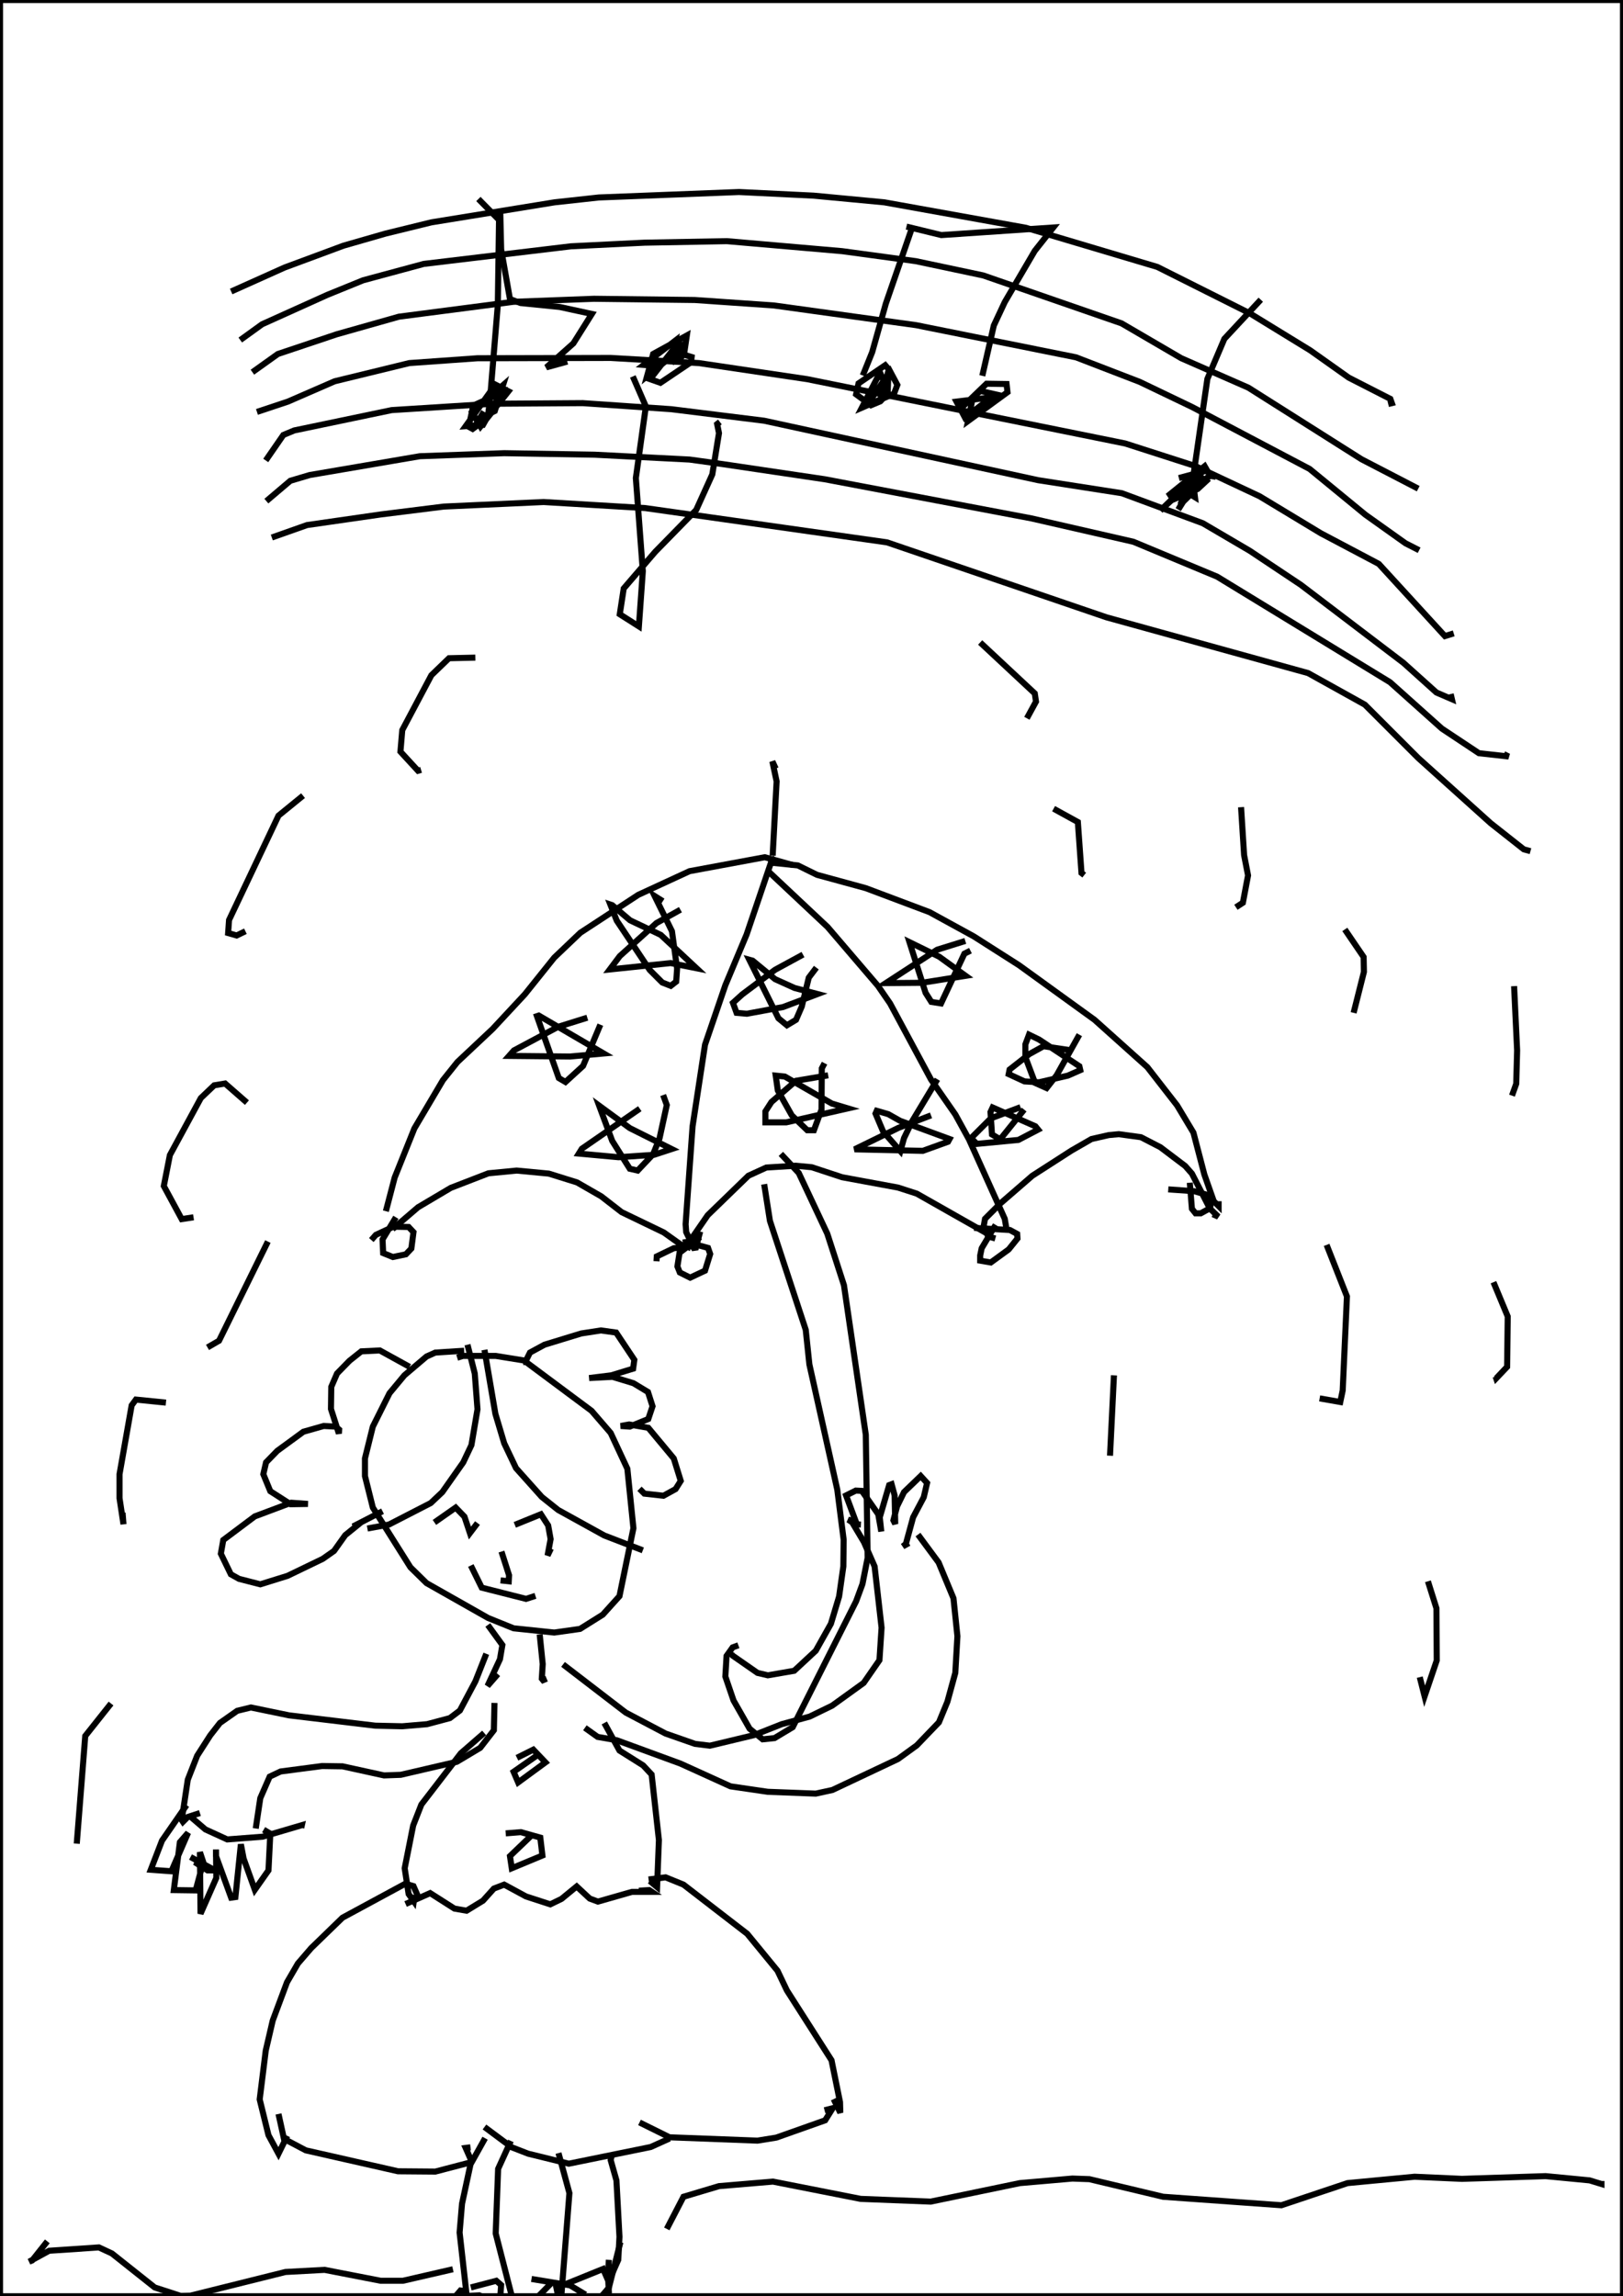 <?xml version="1.0" encoding="utf-8"?>
<!-- Generator: Adobe Illustrator 26.2.1, SVG Export Plug-In . SVG Version: 6.00 Build 0)  -->
<svg version="1.1" xmlns="http://www.w3.org/2000/svg" xmlns:xlink="http://www.w3.org/1999/xlink" x="0px" y="0px"
	 viewBox="0 0 535 757" style="enable-background:new 0 0 535 757;" xml:space="preserve">
<rect x="0" y="0" width="535" height="757" fill="#808080" stroke="none"/>
<style type="text/css">
	.st0{fill:#FFFFFF;stroke:#000000;stroke-width:2;}
	.st1{fill:none;stroke:#000000;stroke-width:2;}
	.st2{fill:#FFFFFF;}
</style>
<g id="레이어_1" xmlns:ev="http://www.w3.org/2001/xml-events">
	<rect class="st0" width="535" height="757"/>
</g>
<g id="_x31_36-우산">
	<g>
		<polyline class="st1" points="261.4,285.2 252.1,282.6 227.3,287.2 210.4,295 191.3,307.5 182.7,315.7 173,327.8 162.4,339.2 
			150.8,350.1 146,356.1 136.6,372 130.1,388.2 127.2,399.3 		"/>
		<polyline class="st1" points="253.2,284.3 263,285.3 269.3,288.4 285.4,292.8 306.4,300.7 321,308.7 335.9,318.2 360.8,336.2 
			378.2,351.8 388,364.4 393.4,373.4 397,387.2 400.1,396 401.7,397.6 401.7,396 		"/>
		<polyline class="st1" points="254.7,282.1 256,257.6 254.6,251 255.7,253.4 		"/>
		<polyline class="st1" points="129.4,405.2 137.8,398 148.6,391.6 161,386.8 170.3,385.9 180.9,386.9 190.2,389.8 198.2,394.4 
			204.9,399.6 218.8,406.3 224.7,410.5 226.3,411 225.9,408.5 		"/>
		<polyline class="st1" points="227.5,409 233.3,400.6 246.7,387.6 252.6,384.9 262.3,384.3 267.6,384.8 277.6,388.1 296,391.5 
			302.2,393.5 326.7,407.4 		"/>
		<polyline class="st1" points="328.1,408.3 325.7,407.6 324.3,404 324.7,401.8 329.8,396.7 340.3,387.6 353.2,379.3 359.8,375.5 
			365.5,374.2 368.8,373.9 376.1,374.9 382.5,378.2 390.7,384.4 392.9,386.9 398.8,398.4 401.6,401.1 399.8,400.3 		"/>
		<polyline class="st1" points="130.5,401.3 126.1,408.6 126.3,413.1 129.5,414.4 133.8,413.5 135.6,411.6 136.3,406.2 134.7,404.5 
			129.7,404.4 123.9,407.1 122.4,408.8 		"/>
		<polyline class="st1" points="230.8,407.8 224,413 223.3,417.5 224.1,419.5 227.5,421.2 232.4,418.9 234.1,413.4 233.4,411.4 
			230.5,410.6 222.1,411.5 216.5,414.2 216.4,415.8 		"/>
		<polyline class="st1" points="328.2,403.8 323.6,411.5 323.1,413.9 323.1,415.6 326.6,416.2 332.5,411.9 335.4,408.3 335.3,406.8 
			332.9,405.5 321.1,404.8 		"/>
		<polyline class="st1" points="392.2,389.9 392.9,398.5 394.1,400 395.8,400 398.9,398.3 399.4,395.2 398.3,394 393.6,392.7 
			385.1,392.1 		"/>
		<polyline class="st1" points="255.7,285 254.8,283.6 254.2,284.2 246.1,308.1 239.1,324.8 232.4,344.4 228.3,371.3 226,403.6 
			226.2,406.2 228.7,411.4 229.4,411.3 230.8,406 		"/>
		<polyline class="st1" points="253.1,287.1 272.8,305.6 289.4,325 293.4,330.8 306.9,355.9 314.9,367.4 319.4,375.6 331.2,401.8 
			331.7,404.7 		"/>
		<polyline class="st1" points="224.3,299.9 216.4,304.3 204.3,315.2 201,319.6 221.1,317.5 229.6,319.2 217.8,308.2 207.7,303.4 
			201.8,298.4 201.2,298.2 203.3,303.5 214.2,319.8 218.3,323.9 221.1,325 222.9,323.6 223.2,319.3 221.5,307 215.8,295.4 
			218.5,297.1 		"/>
		<polyline class="st1" points="193.6,335.5 184,338.5 169.4,346.3 167.8,348.1 187.9,348.3 199,347.3 177.6,334.8 177,335 
			184.2,355.4 186.4,356.7 192.2,351.4 197.9,337.8 		"/>
		<polyline class="st1" points="210.9,365.5 191.8,378.7 190.8,380.3 203.9,381.5 215.6,380.7 221.4,378.8 207.6,371.9 197.5,364.5 
			201.8,376.1 207.6,385.3 210.2,385.9 215.3,380.5 217.4,375.3 219.8,364.3 218.6,361 		"/>
		<polyline class="st1" points="264.7,314.7 255.5,319.7 244.7,327.8 241.6,330.6 242.8,333.9 246.2,334.2 258.1,332 269.5,327.7 
			261.9,325.7 255.5,322.8 248.1,316.7 247,316.4 256.6,335.7 259.4,338 262.4,336.2 264.3,331.8 266.6,322.3 269.1,319 		"/>
		<polyline class="st1" points="273,354.5 262.4,356.3 254.3,363.3 252.3,366.4 252.3,370 259.2,370 279.5,365.4 274.2,363.8 
			258.7,354.9 255.7,354.6 256.4,359.5 261,367.7 266.1,372.6 268.3,372.6 270.8,365.8 270.9,352.2 271.8,350.5 		"/>
		<polyline class="st1" points="306.9,367.7 296.2,371.8 281.7,378.9 304.2,379.4 312.5,376.4 313,375.5 296.7,369.5 292.8,367.3 
			289,366.2 288.6,367.1 291.1,373 296.8,379.5 298,375.2 300.7,369.6 309,355.8 		"/>
		<polyline class="st1" points="318.2,310.2 308.9,313.1 292,324.1 303.9,324 318.3,321.7 309.6,315.4 299.8,310.6 305.1,327.3 
			307,330.3 310.2,330.8 317.9,314.4 319.9,313.4 		"/>
		<polyline class="st1" points="353.4,346.3 344,344.9 339.3,347.5 332.8,352.6 332.5,354.1 337.7,356.5 342.5,356.8 352,354.6 
			356.1,352.8 355.8,351.5 342.5,342.7 339.2,341.1 338,344.3 338,348.5 341.2,357 345,358.7 348.3,354.5 355.8,341.1 		"/>
		<polyline class="st1" points="336.4,365 326.6,368.7 320.1,375.2 322,377.1 335.7,375.8 342.2,372.4 341.3,371.3 327.2,365.1 
			326.5,366.6 327,374 329.7,375.6 337.6,365.8 		"/>
		<polyline class="st1" points="257.4,380.4 263.3,386.7 272.7,406.7 278.2,423.7 285.4,473 286,513.6 284.3,522.2 282.2,527.9 
			261.3,569.4 255.3,573 251.4,573.4 247.1,569.9 241.8,560.6 239.1,552.7 239.5,545.9 241.5,543.1 243.4,542.4 		"/>
		<polyline class="st1" points="251.9,390.4 253.8,402.5 265.6,438.4 266.8,449.8 276,491.1 278.1,507.6 278,516.4 276.6,526.3 
			273.9,535.3 268.9,544.2 261.8,550.8 253.1,552.3 249.7,551.5 241.5,545.8 241.1,545.3 241.8,544.9 		"/>
	</g>
</g>
<g id="_x31_36-비">
	<g>
		<polyline class="st1" points="323.1,211.8 341.1,228.6 341.5,231.3 338.5,236.8 		"/>
		<polyline class="st1" points="347.3,266.6 355.3,271 356.5,287.8 357.4,288.5 		"/>
		<polyline class="st1" points="443.3,306.4 449.5,315.5 449.6,320.4 446.2,333.9 		"/>
		<polyline class="st1" points="437.3,410.4 444,427.4 442.6,458.4 441.8,462.2 435,461 		"/>
		<polyline class="st1" points="156.7,216.8 148,217 142.2,222.6 132.6,240.7 132,247.8 137.8,254.1 138.8,253.8 		"/>
		<polyline class="st1" points="99.9,262.3 91.8,268.9 75.5,303.3 75.2,307.6 78,308.4 80.9,307 		"/>
		<polyline class="st1" points="81.4,363.5 74.2,357.2 70.6,357.8 66.2,362 56,380.8 54,391 59.9,401.9 63.8,401.3 		"/>
		<polyline class="st1" points="88.3,409.3 72.2,442 68.4,444.2 		"/>
		<line class="st1" x1="367.2" y1="453.4" x2="365.9" y2="479.9"/>
		<polyline class="st1" points="499.1,325.1 500.1,346.3 499.8,357.3 498.4,361.2 		"/>
		<polyline class="st1" points="492.3,422.7 497,434 496.8,450.6 493.2,454.4 493,453.8 		"/>
		<polyline class="st1" points="470.7,521.3 473.5,530.2 473.6,547.4 469.6,559.2 468,552.9 		"/>
		<polyline class="st1" points="54.7,462.4 44.8,461.4 43.4,463.3 39.4,486 39.4,493.9 40.7,502.5 40.4,498.7 		"/>
		<polyline class="st1" points="36.6,561.6 28.1,572.3 25.3,607.8 		"/>
		<polyline class="st1" points="409.1,266.1 410.1,281.9 411.4,288.6 409.7,297.6 407.4,299.1 		"/>
	</g>
</g>
<g id="_x31_36-지면">
	<g>
		<polyline class="st1" points="15.6,738.9 10.6,745.2 9.6,745.6 16.2,742 32.6,740.9 36.9,742.9 51,754.1 59.6,756.9 62.8,756.8 
			94.1,749 107,748.3 125.5,751.9 132.8,751.9 149.3,748.1 		"/>
		<polyline class="st1" points="219.8,734.8 225.3,724.2 237,720.7 254.8,719.2 283.7,724.9 306.8,725.8 336.2,719.7 353.5,718.2 
			359.1,718.4 383.4,724.2 422.4,727 444.2,719.7 466.3,717.6 481.9,718.3 509.5,717.4 524,718.8 527.9,720 527.9,719 		"/>
	</g>
</g>
<g id="_x31_36-사람">
	<g>
		<path class="st2" d="M535,757"/>
		<path class="st2" d="M535,0"/>
		<path class="st2" d="M0,0"/>
		<path class="st2" d="M0,757"/>
		<polyline class="st1" points="153,445.3 143.5,445.9 140.6,447.2 133.3,453.4 128.4,459.3 122.9,470.3 120.3,480.8 120.3,486.6 
			122.9,497 135.3,516.7 140.6,521.9 160.9,533.4 169.3,536.8 182.7,538.2 191.2,537 198.7,532.3 204.2,526.2 208.8,503.8 
			206.8,484.2 201.3,472.4 195,465.1 172.7,448.5 163.4,447 152.6,447 150.7,447.6 		"/>
		<polyline class="st1" points="154.1,443.3 156.5,452.8 157.4,464.6 155.4,476.4 152.7,482.1 145.8,491.9 142,495.5 128.2,502.6 
			121.1,503.9 		"/>
		<polyline class="st1" points="159.7,445 163.3,466.1 166.2,475.8 170.1,484 178.6,493.5 184,497.8 199.2,506.2 211.9,511.1 		"/>
		<polyline class="st1" points="135,450.6 125.2,445.2 119.1,445.5 115.2,448.6 111.1,452.8 109.2,457.2 109.1,464.5 111.7,472.6 
			111.8,471.3 110.6,470.3 106.7,470.1 100,472 91.4,478.3 87.7,482.1 86.8,486 89.1,491.6 95.8,495.9 101.5,495.8 96,495.4 
			84,499.9 73.6,507.7 72.8,512.2 76.1,519 78.8,520.5 85.8,522.3 94.8,519.5 106.4,513.9 110.1,511.3 113.8,506.1 117.5,503.1 
			116.4,503.2 126.1,498.2 		"/>
		<polyline class="st1" points="173.5,449.9 173.3,448.7 174.7,445.9 179.5,443.3 191.6,439.6 198.1,438.6 203.1,439.3 209.1,448.3 
			208.7,451.2 201.5,453.4 194.2,454.3 201.9,453.9 208.8,456 213.6,458.9 215.1,463.6 213.7,467.8 207.6,470.3 204.6,470.1 
			207.4,469.6 213.7,470.7 222.1,480.8 224.4,488.2 222.7,490.9 218.7,493.1 212.4,492.4 210.8,490.8 		"/>
		<polyline class="st1" points="143.2,501.9 150.2,497 153.1,500 154.9,505.4 157.4,502.1 		"/>
		<polyline class="st1" points="169.7,502.7 178.3,499.2 180.7,502.9 181.5,507.4 180.5,512.8 181.6,510.5 		"/>
		<polyline class="st1" points="165.3,511.5 167.8,519.3 167.7,521.3 165,521 		"/>
		<polyline class="st1" points="155.2,516.1 158.8,523.4 173.4,527.1 176.5,526.1 		"/>
		<polyline class="st1" points="160.8,535.7 165.6,542.3 164.8,547 160.7,555.8 164.1,551.9 		"/>
		<polyline class="st1" points="177.9,538.8 178.9,548.6 178.6,553.4 179,553.9 180.2,553.4 		"/>
		<polyline class="st1" points="185.6,548.7 206.3,564.6 219.4,571.5 229.1,574.9 234,575.5 248.6,572 257.7,568.4 266.9,565.9 
			274.3,562.3 284.7,554.8 289.9,547.3 290.6,536.6 288.3,516.4 284.8,508.4 280.5,501.2 279.6,501 281.9,502.5 283.8,502.6 		"/>
		<polyline class="st1" points="160.3,545.2 156.7,554.3 151.6,563.9 148.3,566.4 140.8,568.4 132.6,569.1 123.7,568.9 95.3,565.5 
			82.7,562.9 78.2,564 72.5,568 69.3,572.1 65,578.8 61.9,586.7 59.9,600 60.3,600.6 61.9,599 65.9,597.7 		"/>
		<polyline class="st1" points="163,561.4 162.8,570.4 158.3,576.2 150.6,580.8 132.1,585.1 126.6,585.3 112.9,582.3 106.2,582.2 
			92.5,584 88.9,585.7 85.8,592.8 84.3,602.8 		"/>
		<polyline class="st1" points="62.8,598.9 67.7,603.1 74.9,606.4 86.6,605.5 99.5,601.7 99.3,602.6 		"/>
		<polyline class="st1" points="282.4,502.4 278.9,493 282.1,491.4 284.1,491.5 289.5,499.2 290.5,504.9 290,500.2 293.1,489.6 
			293.9,489.3 294.9,493 295.1,502.4 294.5,501.2 295.7,496.6 298,491.9 303.5,486.6 305.6,488.9 304.5,493.6 301,500.2 298.6,509 
			297.6,509.8 299.6,508.7 		"/>
		<polyline class="st1" points="302.6,505.9 309.4,515.1 314.3,526.9 315.6,539.4 314.9,551.5 312.3,561 309.5,567.8 302.2,575.4 
			296,579.9 274.4,590.1 268.9,591.3 253.1,590.7 240.8,588.9 224.3,581.4 203.3,573.7 197,572.6 192.8,569.6 		"/>
		<polyline class="st1" points="159.6,571.3 151.9,578 138.9,594.9 136.2,601.8 133.4,615.9 134.7,624.4 136.4,626.8 136.7,624.7 		
			"/>
		<polyline class="st1" points="199.2,568 204.2,577.1 212,582 214.8,585 217.2,606.6 216.6,622.1 214.2,620.1 		"/>
		<polyline class="st1" points="176.9,578.8 169.3,584.1 170.8,587.6 179.8,581 175.8,576.8 170.4,579.5 		"/>
		<polyline class="st1" points="175.3,605 168.1,611.9 168.7,615.9 178.8,611.7 178.1,605.8 171.7,604 166.7,604.4 		"/>
		<polyline class="st1" points="133.7,627.7 141.8,624.1 149.8,629.2 153.8,629.9 159.2,626.6 162.8,622.6 166.2,621.3 173.4,625.2 
			181.4,627.8 185.1,626 190.1,621.9 194.4,625.9 197.1,626.9 208.3,623.7 214.9,623.7 214,623.1 210.6,623.3 		"/>
		<polyline class="st1" points="137.8,625.2 136.3,621.8 133.6,621 112.9,632.2 102.6,642.2 98.2,647.3 94.6,653.5 89.9,666.1 
			87.6,676 85.6,692.1 88.5,703.9 91.8,710 94.7,704.1 		"/>
		<polyline class="st1" points="213.8,619.6 219.4,618.9 225.3,621.3 246.3,637.5 256.3,649.7 259.4,656.2 274.1,679.2 276.9,693 
			277,696.5 274.8,692 		"/>
		<polyline class="st1" points="91.8,696.9 93.6,705.1 100.8,708.9 131.2,715.8 143.5,715.9 154.6,713 155.4,712.4 153.5,708.1 
			155.1,707.9 		"/>
		<polyline class="st1" points="159.7,701.2 168.7,707.9 174.1,710 187.5,713.3 214.5,707.8 220.7,705 		"/>
		<polyline class="st1" points="210.8,699.7 220.7,704.6 249.7,705.7 255.9,704.7 272,699 274.5,695 271.8,695.7 		"/>
		<polyline class="st1" points="159.9,704.9 155.1,713.5 152.3,726.5 151.5,736 154.4,761.8 157.3,764.4 158.6,760.7 		"/>
		<polyline class="st1" points="168.4,705.8 164.2,715 163.4,736.3 169.1,758.5 169.8,765.6 170,764.1 		"/>
		<polyline class="st1" points="184.1,709.8 187.7,723 185,757.4 183.7,771.1 181.4,765.6 179.4,764 		"/>
		<polyline class="st1" points="153.9,755.4 151.8,755.1 150,757.2 149.6,759.4 153.9,764.2 160.8,764.5 163.5,759.4 158,756.7 
			150,757.1 153.5,757.7 		"/>
		<polyline class="st1" points="182.2,752.2 176.1,758.4 180.5,764.1 183.6,763.3 191.9,755.8 187.9,753.4 175.2,751.3 		"/>
		<polyline class="st1" points="155.2,754.1 163.6,751.9 165.2,753.3 164.7,760 		"/>
		<polyline class="st1" points="61.5,595.1 53.4,606.8 49.7,616.4 56.5,616.9 62,604.2 59.3,607.3 57.3,623.1 64.5,623.2 67,613.9 
			65.9,610.6 66.1,630.9 71.3,619.1 71.2,609.7 71.2,611.9 76.2,625.6 77.6,625.4 79.4,608 80.3,612.7 84,623 88.5,616.6 
			89.1,604.5 86.9,603.2 		"/>
		<polyline class="st1" points="62.8,612.2 70.9,616.6 68.4,616.6 64.2,613.9 67.5,614.9 		"/>
		<polyline class="st1" points="201.6,710.8 201.3,712.1 203.2,718.8 204.2,737.4 203.8,745 201.5,750.2 200.5,748.4 200.7,745 		
			"/>
		<polyline class="st1" points="204.5,739.2 200.7,754.2 197.7,757.7 		"/>
		<polyline class="st1" points="184,754 198.8,748 200.5,751.9 200.7,755.5 195,761 191.8,761.5 187,761 184.5,759.5 183,752.2 		
			"/>
	</g>
</g>
<g id="_x31_36-음표">
	<g>
		<polyline class="st1" points="76.2,96.1 93.8,88.2 113.2,81 127.1,77 142.2,73.3 182.8,66.7 197.4,65.1 243.6,63.3 268.2,64.5 
			291.5,66.7 338.2,75.1 381.5,88 412,103.3 431.9,115.5 444.6,124.5 458.3,131.5 458.8,132.9 457.6,133.2 		"/>
		<polyline class="st1" points="79.2,112.1 86.4,106.9 107.9,97.2 119.7,92.4 139.7,87 188.2,81.2 212.5,80 239.6,79.5 277.6,82.8 
			301.9,86.1 324.1,90.8 369.7,106.6 389.4,118.1 411.5,127.8 448.8,151.4 467.5,161.1 		"/>
		<polyline class="st1" points="83.2,122.7 91.6,116.7 111,110.2 131.5,104.4 169.2,99.5 195.8,98.5 229,98.9 255.1,100.7 
			302,107.2 354.7,117.8 375.7,125.9 393,134.2 431.7,154.6 450.1,169.7 463.3,179.1 467.8,181.4 		"/>
		<polyline class="st1" points="84.7,135.8 94.9,132.4 110.3,125.7 134.9,119.7 157.4,118.1 201.3,118 230.4,119.7 266.1,125 
			370.9,146.2 393.9,153.6 415.2,163.6 435.4,175.8 454.5,185.9 476.3,209.7 479.2,208.8 		"/>
		<polyline class="st1" points="87.6,151.8 93.4,143.4 97,141.9 129.1,135.2 162.4,133.1 192.1,132.9 221.3,134.9 251.9,138.7 
			342.2,158.3 369.8,162.6 396.5,172.5 412,181.6 428.8,192.8 462.6,218.5 473.5,228.3 478.6,230.5 478.2,228.8 		"/>
		<polyline class="st1" points="87.8,165.2 95.7,158.5 102.1,156.6 138.4,150.4 166.2,149.4 196,149.9 227.3,151.5 238.2,153 
			271.9,158 340,170.9 373.6,178.6 401.2,190.1 458.2,224.9 475.3,240.2 487.5,248.3 497.3,249.4 495.7,248.6 		"/>
		<polyline class="st1" points="89.6,177.2 101.2,173.1 125.5,169.6 146.3,167 179.2,165.5 212.7,167.5 292.4,178.8 364.7,203.5 
			431.2,221.9 449.9,232.3 467.5,249.9 491.4,271.4 502.3,280 504.5,280.6 		"/>
		<polyline class="st1" points="161.5,131.5 161,136 159.9,138.4 155.8,141.4 154.5,140.7 156,133.7 165.1,129.6 159.2,140.1 
			153.5,140.5 163.3,126.8 167.6,129 158.4,140.6 155.6,135.9 165.8,127 163.1,135.5 158.1,138 159.5,135.7 		"/>
		<polyline class="st1" points="157.7,65.6 164.5,72.5 164.1,100.5 161.7,129.6 163.1,127.2 		"/>
		<polyline class="st1" points="164.9,69.9 165.2,82.2 168.1,98.6 171.6,99.9 184.5,101.2 195.1,103.5 189,113.2 180.1,121.1 
			187,119.2 		"/>
		<polyline class="st1" points="221.3,119.7 224.4,116.6 228,117.7 227.8,119.4 217.7,126.2 214.3,125 222.7,114.2 225.6,113.5 
			217,120.7 212.2,120.3 222.6,112.3 221.6,117.3 213.3,124 215.3,116.7 226.4,110.6 225.5,116.7 223.1,119.4 224.7,118.6 		"/>
		<polyline class="st1" points="208.6,124.1 212.9,134 209.6,157.6 211.9,188.3 210.6,206.5 204.3,202.5 205.6,194 216,181.9 
			229.5,168.1 234.8,156.4 237,142.8 236.4,139.8 237.3,139.1 		"/>
		<polyline class="st1" points="292.9,121.4 292.6,129.7 290.2,132.3 287.1,133.6 282.2,130 283,126.4 291.8,120.4 293,121.8 
			290.2,131.7 285.8,133.6 293.4,122.4 295.8,126.9 294.7,129.8 284.1,134.4 290.1,122.8 291.6,126.5 289.1,128.8 		"/>
		<polyline class="st1" points="284.4,123.8 287.5,116.1 292,100.1 300.7,74.9 		"/>
		<polyline class="st1" points="298.8,74.7 310.3,77.5 347.2,75 341.1,82.7 331.2,99.6 327.6,107.3 323.8,123.9 		"/>
		<polyline class="st1" points="317.2,134.2 325.2,126.5 331.8,126.6 332.1,129.3 319.1,138.8 320.7,130.9 323.2,128.9 328.1,130 
			318.1,137.7 315.3,132.4 327.5,130.9 322.1,135.8 		"/>
		<line class="st1" x1="400.8" y1="157.2" x2="397.8" y2="156.7"/>
		<polyline class="st1" points="388.6,157.6 397.9,155.1 397.1,153.7 385.6,163 386.7,164.7 394.8,161.2 397.6,158.6 395.8,157.3 
			391.5,159.6 382.5,168.3 396.4,155.5 391.3,160.9 389.1,166.3 399,156.6 391.3,162.9 388.4,168 393.2,160.3 		"/>
		<polyline class="st1" points="415.6,98.8 403.6,111.7 398,124.9 393.2,158.1 393.9,163.9 392.6,163.1 		"/>
	</g>
</g>
</svg>

